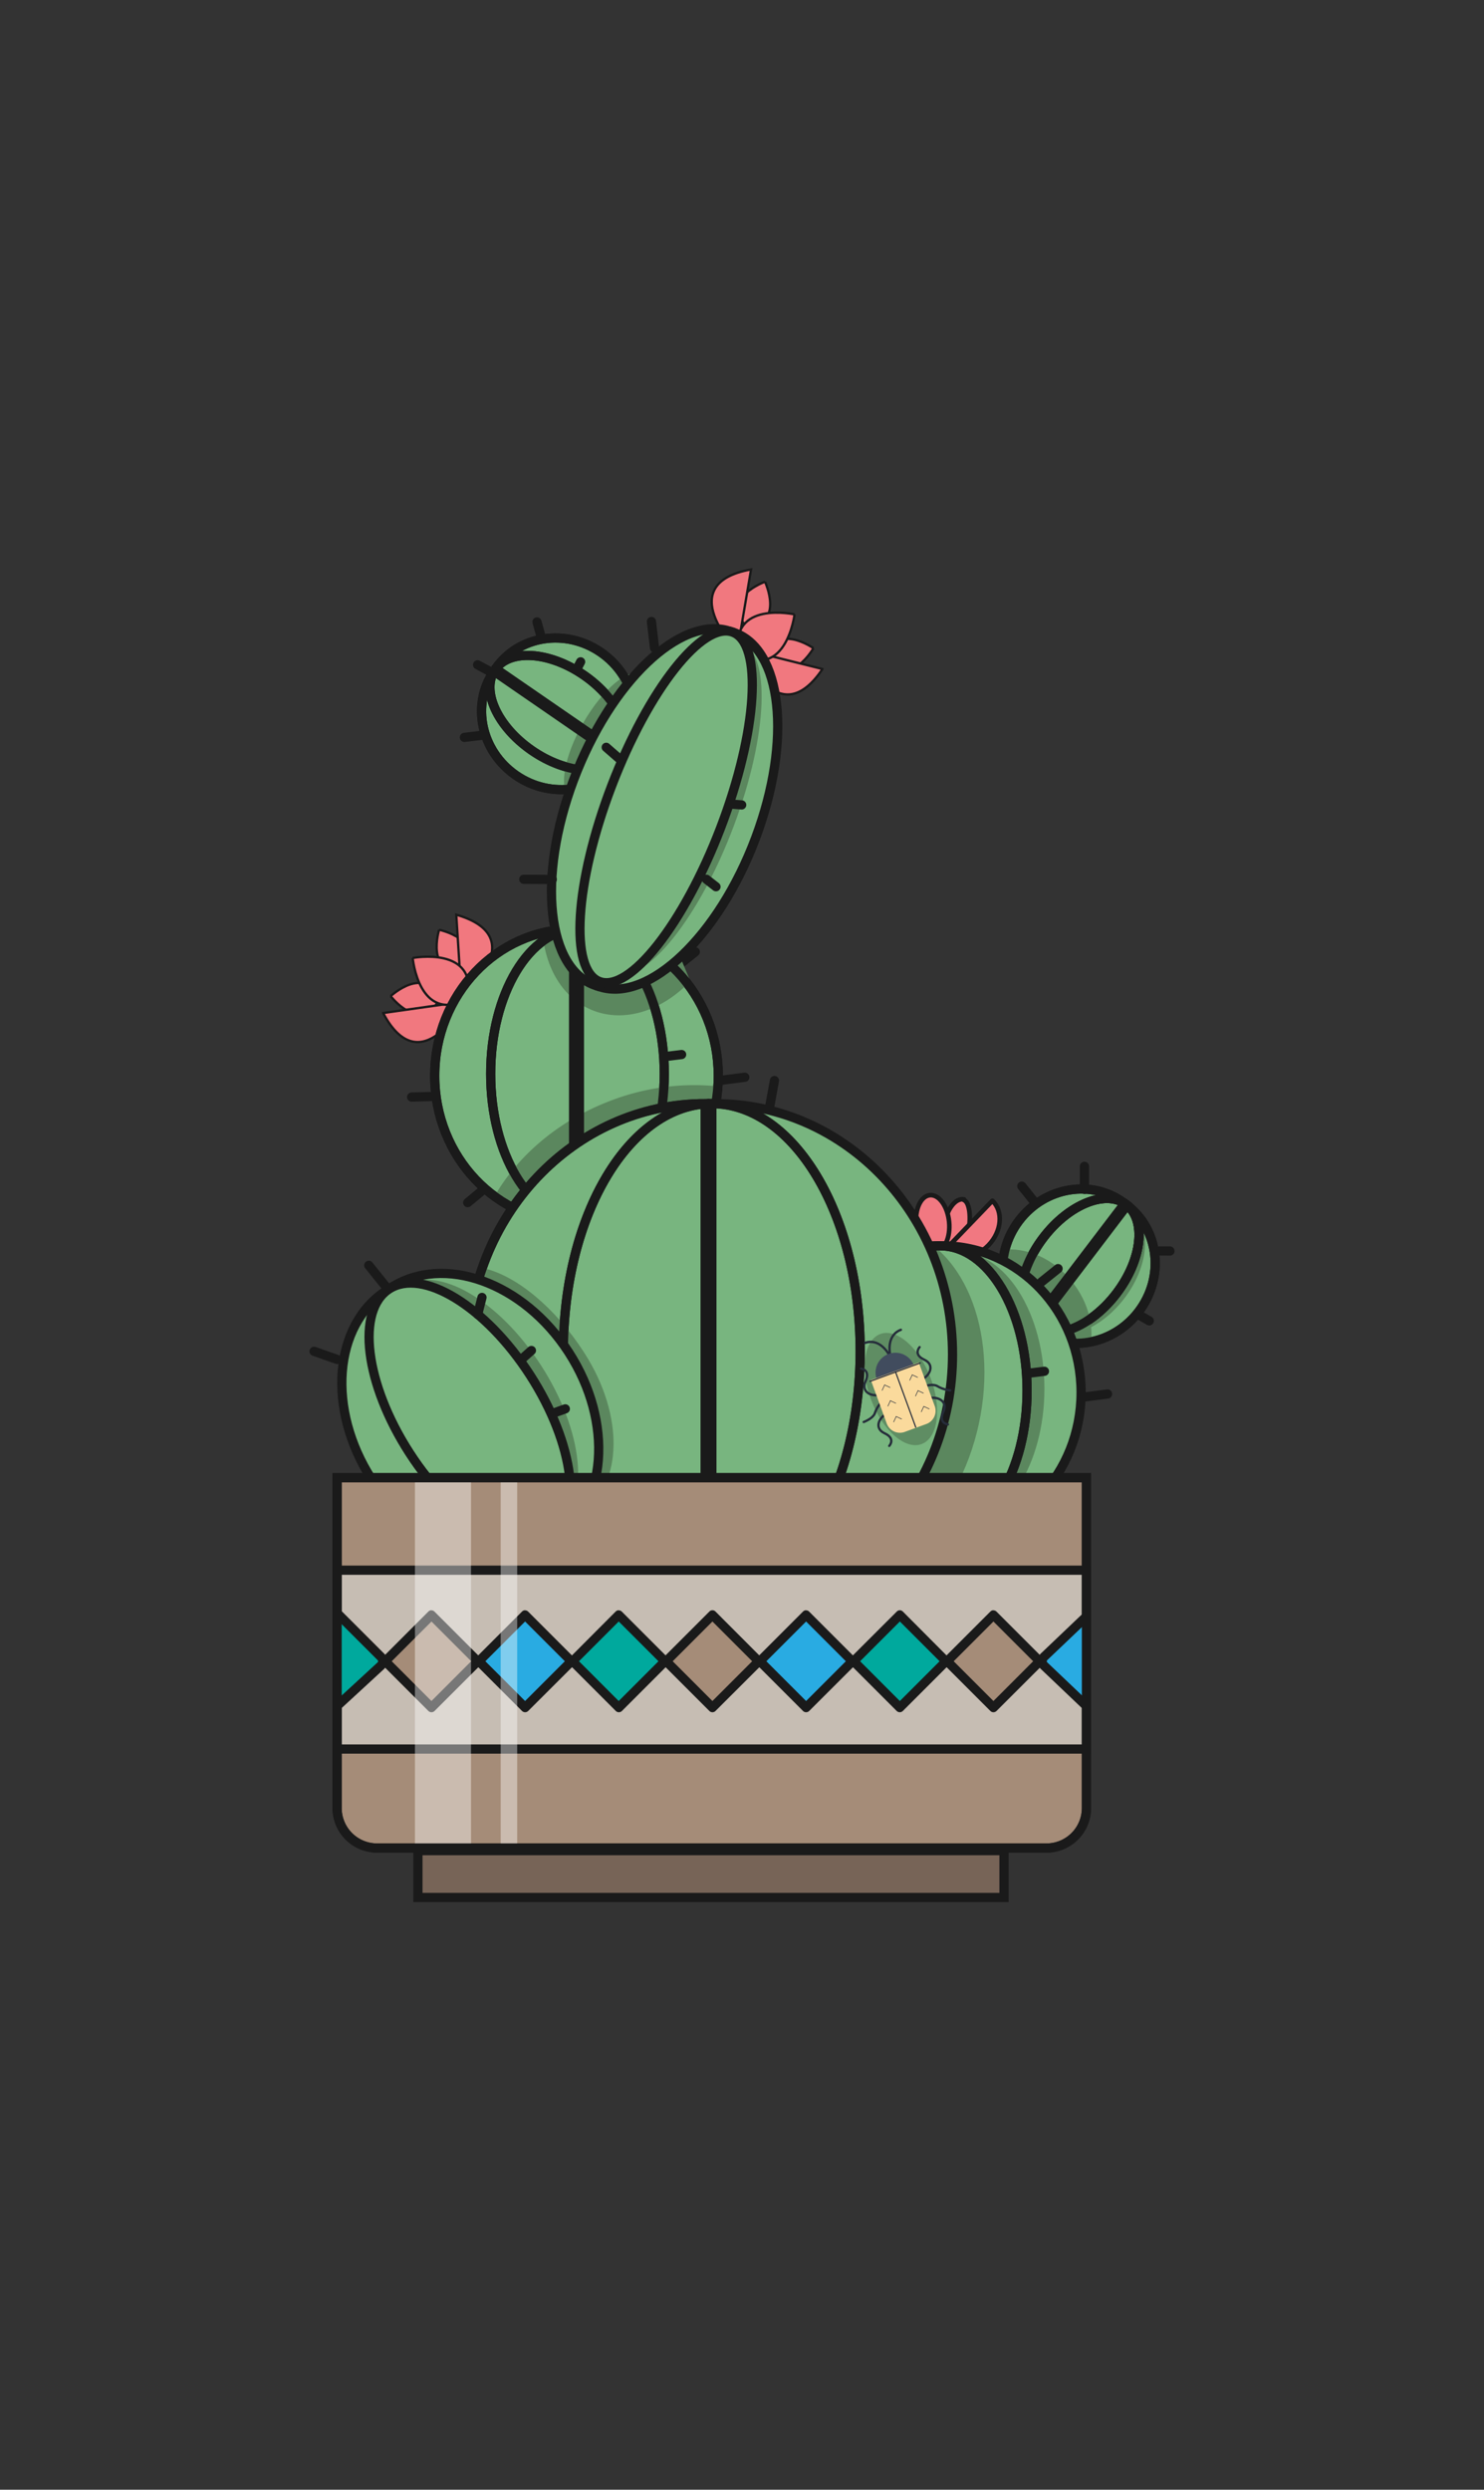 <svg xmlns="http://www.w3.org/2000/svg" viewBox="0 0 644 1080"><rect x="0" y="0" width="644" height="1080" fill="#333333" stroke="none"/><defs><style>.cls-1{isolation:isolate;}.cls-2{fill:#78b57f;}.cls-12,.cls-15,.cls-2,.cls-4,.cls-5,.cls-6,.cls-7{stroke:#1a1a1a;}.cls-19,.cls-2,.cls-22,.cls-23,.cls-24,.cls-4,.cls-5,.cls-7{stroke-miterlimit:10;}.cls-12,.cls-15,.cls-2,.cls-4,.cls-5{stroke-width:4px;}.cls-18,.cls-3{fill:#5b875e;}.cls-19,.cls-22,.cls-23,.cls-24,.cls-4,.cls-5{fill:none;}.cls-12,.cls-15,.cls-19,.cls-23,.cls-24,.cls-5{stroke-linecap:round;}.cls-6{fill:#f17881;stroke-linejoin:round;stroke-width:2px;}.cls-7{fill:#f1787f;}.cls-8{fill:#776457;}.cls-9{fill:#1a1a1a;}.cls-10{fill:#a58c78;}.cls-11{fill:#c6bdb3;}.cls-12,.cls-14{fill:#00a99d;}.cls-12,.cls-15{stroke-linejoin:bevel;}.cls-13,.cls-15{fill:#29abe2;}.cls-16{opacity:0.41;mix-blend-mode:soft-light;}.cls-17{fill:#fff;}.cls-18{opacity:0.84;}.cls-19,.cls-22,.cls-23,.cls-24{stroke:#252c3a;}.cls-20{fill:#414c5e;}.cls-21{fill:#fada9c;}.cls-22,.cls-23{stroke-width:0.5px;}.cls-24{stroke-width:0.25px;}</style></defs><title>Bgu</title><g class="cls-1"><g id="กระถาง"><path class="cls-2" d="M448.29,576.45c14,10.69,34.54,7.35,45.82-7.45s9.06-35.47-5-46.16Z"/><path class="cls-3" d="M491.16,526.05c8.77,6.68,7.33,23.31-3.21,37.14s-26.19,19.62-35,12.94"/><path class="cls-2" d="M447.23,575.64c-14-10.68-16.24-31.35-5-46.15s31.8-18.14,45.82-7.45Z"/><ellipse class="cls-2" cx="468.64" cy="549.03" rx="33.26" ry="19.95" transform="translate(-252.1 588.93) rotate(-52.69)"/><ellipse class="cls-4" cx="468.64" cy="549.03" rx="33.26" ry="19.95" transform="translate(-252.1 588.93) rotate(-52.69)"/><line class="cls-5" x1="470.61" y1="515.95" x2="470.61" y2="505.94"/><line class="cls-5" x1="449.15" y1="521.68" x2="443.42" y2="514.52"/><line class="cls-5" x1="493.76" y1="570.09" x2="498.74" y2="572.96"/><path class="cls-3" d="M437.17,542l-6.63,26.9,25.76,15.74,17.21-3c.86-8.53-2.05-18.18-8.73-26.21C457.2,546.3,446.68,541.59,437.17,542Z"/><ellipse class="cls-4" cx="468.64" cy="549.03" rx="33.26" ry="19.95" transform="translate(-252.1 588.93) rotate(-52.69)"/><path class="cls-4" d="M447.23,575.64c-14-10.68-16.24-31.35-5-46.15s31.8-18.14,45.82-7.45Z"/><path class="cls-4" d="M448.29,576.45c14,10.69,34.54,7.35,45.82-7.45s9.06-35.47-5-46.16Z"/><line class="cls-5" x1="503.27" y1="542.64" x2="507.71" y2="542.67"/><path class="cls-6" d="M418.31,520.55l.05-.27c-3.52-.75-7.28,3.9-8.4,10.39s.78,12.23,4.24,13.07l-.19,1.15c2.43.47,5.29-4.62,6.4-11.37C421.47,527.05,420.53,521.43,418.31,520.55Z"/><path class="cls-6" d="M409.78,542.56c4.84,4.66,13.44,3.58,19.2-2.41s6.52-14.63,1.68-19.29Z"/><ellipse class="cls-6" cx="404.74" cy="530.71" rx="7.18" ry="12.33" transform="translate(-50.12 42.27) rotate(-5.63)"/><path class="cls-2" d="M408.87,667.67c33.29,0,60.28-28.49,60.28-63.63s-27-63.62-60.28-63.62Z"/><path class="cls-3" d="M415.57,542.93c20.81,0,37.67,26.61,37.67,59.44s-16.86,59.44-37.67,59.44"/><path class="cls-2" d="M406.36,667.67c-33.29,0-60.27-28.49-60.27-63.63s27-63.62,60.27-63.62Z"/><ellipse class="cls-2" cx="408.04" cy="603.21" rx="37.67" ry="62.79"/><ellipse class="cls-3" cx="373.39" cy="606.59" rx="75.37" ry="52.58" transform="translate(-298.58 842.86) rotate(-77.76)"/><line class="cls-5" x1="452.01" y1="556.03" x2="459.16" y2="550.3"/><line class="cls-5" x1="376.22" y1="567.21" x2="368.69" y2="563.02"/><line class="cls-5" x1="446.54" y1="595.67" x2="453.24" y2="594.84"/><line class="cls-5" x1="469.86" y1="606.08" x2="480.63" y2="604.69"/><ellipse class="cls-4" cx="408.04" cy="603.21" rx="37.67" ry="62.79"/><path class="cls-7" d="M190.56,403.31s-6.08,19.58,10.75,18.17v0h0c9.39-14-10.76-18.16-10.76-18.16"/><path class="cls-7" d="M200.29,432.53s31.38-26-2.29-35.74a0,0,0,0,0,0,0s0,0,0,0Z"/><path class="cls-7" d="M169.53,432.09s12.42,16.32,21,1.8h0v0h0c-5.93-15.76-21-1.78-21-1.78"/><path class="cls-7" d="M201.74,434.41s-19,36-35.45,5.07h0s0-.05,0-.05Z"/><path class="cls-7" d="M179.09,415.54s2.66,28.77,23.8,17.87l0,0v0h0c4.67-23.25-23.82-17.86-23.82-17.86"/><path class="cls-2" d="M251.44,530.27c33.28,0,60.27-28.49,60.27-63.63S284.72,403,251.44,403Z"/><path class="cls-2" d="M248.92,530.27c-33.28,0-60.27-28.49-60.27-63.63s27-63.62,60.27-63.62Z"/><ellipse class="cls-2" cx="250.6" cy="465.81" rx="37.67" ry="62.79"/><line class="cls-5" x1="294.57" y1="418.63" x2="301.73" y2="412.9"/><line class="cls-5" x1="210.2" y1="515.68" x2="202.97" y2="521.68"/><line class="cls-5" x1="188.73" y1="475.61" x2="178.64" y2="475.88"/><line class="cls-5" x1="289.11" y1="458.27" x2="295.8" y2="457.44"/><line class="cls-5" x1="312.42" y1="468.68" x2="323.2" y2="467.29"/><path class="cls-3" d="M299.58,425.62,288.85,400l-40.08-5.72-13.36,10c1.18,15.59,8.84,28.7,21.51,33.88C270.92,443.91,287.32,438.42,299.58,425.62Z"/><path class="cls-3" d="M264.21,477.76c-22.53,8.74-40,24.11-50,41.84l24.5,22.12,70.13-20,4.3-35.78-3-3.94,1.17-10.79A101.31,101.31,0,0,0,264.21,477.76Z"/><path class="cls-4" d="M248.92,530.27c-33.28,0-60.27-28.49-60.27-63.63s27-63.62,60.27-63.62Z"/><ellipse class="cls-4" cx="250.6" cy="465.81" rx="37.67" ry="62.79"/><path class="cls-4" d="M251.44,530.27c33.28,0,60.27-28.49,60.27-63.63S284.72,403,251.44,403Z"/><path class="cls-2" d="M270.31,328.11c9.95-14.45,5.65-34.67-9.6-45.17s-35.68-7.3-45.62,7.14Z"/><path class="cls-2" d="M269.56,329.2c-9.95,14.45-30.37,17.65-45.62,7.15s-19.55-30.73-9.6-45.18Z"/><ellipse class="cls-2" cx="242.09" cy="309.21" rx="19.85" ry="33.08" transform="translate(-149.88 333.24) rotate(-55.45)"/><line class="cls-5" x1="234.75" y1="276.03" x2="233.03" y2="269.78"/><line class="cls-5" x1="251.66" y1="341.65" x2="252.1" y2="346.58"/><line class="cls-5" x1="209.25" y1="318.95" x2="201.54" y2="319.87"/><ellipse class="cls-3" cx="263.08" cy="319.16" rx="30.8" ry="11.45" transform="translate(-144.86 387.42) rotate(-60)"/><line class="cls-5" x1="250.32" y1="290.25" x2="251.96" y2="287.09"/><line class="cls-5" x1="212.93" y1="291.44" x2="207.26" y2="288.39"/><path class="cls-4" d="M269.56,329.2c-9.95,14.45-30.37,17.65-45.62,7.15s-19.55-30.73-9.6-45.18Z"/><path class="cls-4" d="M270.31,328.11c9.95-14.45,5.65-34.67-9.6-45.17s-35.68-7.3-45.62,7.14Z"/><ellipse class="cls-4" cx="242.09" cy="309.21" rx="19.85" ry="33.08" transform="translate(-149.88 333.24) rotate(-55.45)"/><path class="cls-7" d="M353,281.18s-16.79-11.77-20.59,4.68h0v0h0c10.44,13.21,20.59-4.7,20.59-4.7"/><path class="cls-7" d="M322.16,281.52s15.14,37.81,34.73,8.73h0a.08.08,0,0,0,0-.05Z"/><path class="cls-7" d="M332,252.36s-19.33,6.84-8.14,19.48v0h0c16.82-.84,8.12-19.49,8.12-19.49"/><path class="cls-7" d="M319.93,282.32s-28.51-29.09,6-35.3h0l0,0Z"/><path class="cls-7" d="M344.82,266.52s-28.21-6.25-24.29,17.2l0,0h0v0h0c20.71,11.55,24.28-17.23,24.28-17.23"/><path class="cls-2" d="M260.29,428.07c21.36,6.84,51.62-22,67.59-64.51s11.61-82.45-9.74-89.29Z"/><path class="cls-3" d="M321.29,278.68c13.35,4.28,12.07,39.91-2.85,79.59s-37.84,68.37-51.19,64.1"/><path class="cls-2" d="M258.68,427.56c-21.35-6.85-25.72-46.82-9.74-89.29s46.23-71.36,67.58-64.52Z"/><ellipse class="cls-2" cx="289.06" cy="349.99" rx="81.09" ry="25.34" transform="translate(-141.06 495.04) rotate(-69.08)"/><line class="cls-5" x1="263.08" y1="324.17" x2="269.72" y2="329.96"/><line class="cls-5" x1="227.3" y1="381.42" x2="239.67" y2="381.49"/><line class="cls-5" x1="284.04" y1="281.06" x2="282.7" y2="269.59"/><line class="cls-5" x1="317.19" y1="348.79" x2="321.86" y2="349.16"/><line class="cls-5" x1="306.57" y1="381.42" x2="310.71" y2="384.65"/><path class="cls-3" d="M321.76,483c35.58,0,64.41,45.49,64.41,101.61s-28.83,101.62-64.41,101.62"/><path class="cls-3" d="M310.31,481.6c4.75,0,8.59,41.66,8.59,93s-3.84,93-8.59,93"/><line class="cls-5" x1="333.21" y1="484.47" x2="336.08" y2="468.72"/><line class="cls-5" x1="363.27" y1="528.84" x2="374.72" y2="520.25"/><line class="cls-5" x1="254.5" y1="524.54" x2="241.61" y2="517.39"/><line class="cls-5" x1="374.72" y1="573.2" x2="386.17" y2="571.77"/><line class="cls-5" x1="370.55" y1="618.04" x2="383.31" y2="620.44"/><path class="cls-2" d="M310.31,696.29c56.92,0,103.05-48.7,103.05-108.77s-46.13-108.78-103-108.78Z"/><path class="cls-2" d="M306,696.29c-56.91,0-103-48.7-103-108.77s46.14-108.78,103-108.78Z"/><path class="cls-2" d="M308.88,693.43c35.57,0,64.41-48.06,64.41-107.34s-28.84-107.35-64.41-107.35Z"/><path class="cls-2" d="M308.88,693.43c-35.57,0-64.4-48.06-64.4-107.34s28.83-107.35,64.4-107.35Z"/><path class="cls-3" d="M210.59,550.31c13.77,3.43,30.25,16.8,42.83,36.29,18.31,28.34,15.52,57.43,1.08,66.75L205.32,569.5"/><path class="cls-4" d="M308.88,693.43c-35.57,0-64.4-48.06-64.4-107.34s28.83-107.35,64.4-107.35Z"/><path class="cls-4" d="M306,696.29c-56.91,0-103-48.7-103-108.77s46.14-108.78,103-108.78Z"/><path class="cls-4" d="M308.88,693.43c35.57,0,64.41-48.06,64.41-107.34s-28.84-107.35-64.41-107.35Z"/><path class="cls-2" d="M240.42,668.6c23.11-14.93,26-51.62,6.37-82s-54.21-42.84-77.32-27.91Z"/><path class="cls-3" d="M175.52,557.89c14.44-9.33,41,6.09,59.29,34.43s21.44,58.89,7,68.21"/><path class="cls-2" d="M238.68,669.72c-23.11,14.93-57.73,2.43-77.32-27.91s-16.75-67,6.36-82Z"/><ellipse class="cls-2" cx="203.9" cy="613.31" rx="31.13" ry="64.53" transform="translate(-300.12 208.72) rotate(-32.85)"/><line class="cls-5" x1="167.75" y1="558.48" x2="160.03" y2="548.87"/><line class="cls-5" x1="207.31" y1="570.14" x2="209.16" y2="562.8"/><line class="cls-5" x1="146.3" y1="589.7" x2="136.29" y2="586.18"/><line class="cls-5" x1="226.43" y1="589.54" x2="230.61" y2="585.82"/><line class="cls-5" x1="239.36" y1="613.28" x2="245.32" y2="611.14"/><rect class="cls-8" x="181.36" y="802.77" width="254.34" height="20.33"/><path class="cls-9" d="M433.7,804.77V821.1H183.36V804.77H433.7m4-4H179.36V825.1H437.7V800.77Z"/><path class="cls-10" d="M163.62,801.63a17.35,17.35,0,0,1-17.33-17.33V641H471.48V784.3a17.35,17.35,0,0,1-17.34,17.33Z"/><path class="cls-9" d="M469.48,643V784.3a15.36,15.36,0,0,1-15.34,15.34H163.62a15.35,15.35,0,0,1-15.33-15.34V643H469.48m4-4H144.29V784.3a19.34,19.34,0,0,0,19.33,19.34H454.14a19.34,19.34,0,0,0,19.34-19.34V639Z"/><rect class="cls-11" x="146.29" y="681.12" width="325.19" height="77.58"/><path class="cls-9" d="M469.48,683.12V756.7H148.29V683.12H469.48m4-4H144.29V760.7H473.48V679.12Z"/><rect class="cls-10" x="173.03" y="706.43" width="28.39" height="28.39" transform="translate(-454.72 343.46) rotate(-45)"/><path class="cls-9" d="M188.72,701.88h0m-1.49,1.5,17.24,17.24-17.24,17.25L170,720.62l17.25-17.24m0-4.88a1.89,1.89,0,0,0-1.34.56l-20.23,20.23a1.88,1.88,0,0,0,0,2.67l20.23,20.23a1.9,1.9,0,0,0,2.67,0L208.79,722a1.88,1.88,0,0,0,0-2.67l-20.23-20.23a1.88,1.88,0,0,0-1.33-.56Z"/><path class="cls-12" d="M147.15,700.59l18.13,18.12a2.69,2.69,0,0,1,0,3.82l-18.13,16.7"/><rect class="cls-13" x="213.68" y="706.43" width="28.39" height="28.39" transform="translate(-442.81 372.2) rotate(-45)"/><path class="cls-9" d="M229.37,701.88h0m-1.5,1.5,17.25,17.24-17.25,17.25-17.24-17.25,17.24-17.24m0-4.88a1.88,1.88,0,0,0-1.33.56l-20.23,20.23a1.88,1.88,0,0,0,0,2.67l20.23,20.23a1.9,1.9,0,0,0,2.67,0L249.44,722a1.88,1.88,0,0,0,0-2.67l-20.23-20.23a1.89,1.89,0,0,0-1.34-.56Z"/><rect class="cls-14" x="254.33" y="706.43" width="28.39" height="28.39" transform="translate(-430.91 400.94) rotate(-45)"/><path class="cls-9" d="M270,701.88h0m-1.5,1.5,17.25,17.24-17.25,17.25-17.24-17.25,17.24-17.24m0-4.88a1.88,1.88,0,0,0-1.33.56L247,719.29a1.88,1.88,0,0,0,0,2.67l20.23,20.23a1.87,1.87,0,0,0,1.33.55,1.89,1.89,0,0,0,1.34-.55L290.09,722a1.88,1.88,0,0,0,0-2.67l-20.23-20.23a1.9,1.9,0,0,0-1.34-.56Z"/><rect class="cls-10" x="294.98" y="706.43" width="28.39" height="28.39" transform="translate(-419 429.67) rotate(-45)"/><path class="cls-9" d="M310.66,701.88h0m-1.49,1.5,17.24,17.24-17.24,17.25-17.24-17.25,17.24-17.24m0-4.88a1.86,1.86,0,0,0-1.33.56L287.6,719.29a1.9,1.9,0,0,0,0,2.67l20.24,20.23a1.88,1.88,0,0,0,2.66,0L330.74,722a1.9,1.9,0,0,0,0-2.67L310.5,699.06a1.88,1.88,0,0,0-1.33-.56Z"/><rect class="cls-13" x="335.62" y="706.43" width="28.39" height="28.39" transform="translate(-407.09 458.41) rotate(-45)"/><path class="cls-9" d="M351.31,701.88h0m-1.49,1.5,17.24,17.24-17.24,17.25-17.25-17.25,17.25-17.24m0-4.88a1.89,1.89,0,0,0-1.34.56l-20.23,20.23a1.88,1.88,0,0,0,0,2.67l20.23,20.23a1.9,1.9,0,0,0,2.67,0L371.38,722a1.88,1.88,0,0,0,0-2.67l-20.23-20.23a1.88,1.88,0,0,0-1.33-.56Z"/><rect class="cls-14" x="376.27" y="706.43" width="28.39" height="28.39" transform="translate(-395.19 487.17) rotate(-45)"/><path class="cls-9" d="M392,701.88h0m-1.5,1.5,17.25,17.24-17.25,17.25-17.24-17.25,17.24-17.24m0-4.88a1.88,1.88,0,0,0-1.33.56L368.9,719.29a1.88,1.88,0,0,0,0,2.67l20.23,20.23a1.9,1.9,0,0,0,2.67,0L412,722a1.88,1.88,0,0,0,0-2.67L391.8,699.06a1.89,1.89,0,0,0-1.34-.56Z"/><rect class="cls-10" x="416.92" y="706.43" width="28.39" height="28.39" transform="translate(-383.28 515.89) rotate(-45)"/><path class="cls-9" d="M432.61,701.88h0m-1.5,1.5,17.24,17.24-17.24,17.25-17.24-17.25,17.24-17.24m0-4.88a1.88,1.88,0,0,0-1.33.56l-20.23,20.23a1.88,1.88,0,0,0,0,2.67l20.23,20.23a1.87,1.87,0,0,0,1.33.55,1.89,1.89,0,0,0,1.34-.55L452.68,722a1.9,1.9,0,0,0,0-2.67l-20.23-20.23a1.9,1.9,0,0,0-1.34-.56Z"/><path class="cls-15" d="M470.61,739.23l-17.55-16.7a2.69,2.69,0,0,1,0-3.82L470.61,702"/><g class="cls-16"><rect class="cls-17" x="180.07" y="641.9" width="24.33" height="158.87"/></g><g class="cls-16"><rect class="cls-17" x="217.28" y="641.9" width="7.16" height="158.87"/></g><path class="cls-9" d="M469.48,643V784.3a15.36,15.36,0,0,1-15.34,15.34H163.62a15.35,15.35,0,0,1-15.33-15.34V643H469.48m4-4H144.29V784.3a19.34,19.34,0,0,0,19.33,19.34H454.14a19.34,19.34,0,0,0,19.34-19.34V639Z"/></g><g id="Bug"><ellipse class="cls-18" cx="391" cy="602.5" rx="13.75" ry="25.5" transform="translate(-187.53 176.84) rotate(-20.67)"/><path class="cls-19" d="M386.19,587.11s-1.59-7.94,4.77-10.27"/><path class="cls-19" d="M385.61,587.32s-3.9-7.1-10.26-4.77"/><circle class="cls-20" cx="388.57" cy="595.41" r="8.62"/><path class="cls-19" d="M373.63,593.67s4.3.48,2,5.45,3.11,7.1,7,5.69"/><path class="cls-19" d="M385.9,627.21s3-3.15-2-5.46-2.21-7.43,1.65-8.84"/><path class="cls-19" d="M399.09,584.35s-3,3.15,2,5.46,2.21,7.43-1.65,8.84"/><path class="cls-19" d="M412.37,603.1a13.25,13.25,0,0,1-5.41-1.71c-2.11-1.44-6.33.1-6.33.1"/><path class="cls-19" d="M382.71,608.05a13.26,13.26,0,0,0-3,4.79c-.69,2.47-4.9,4-4.9,4"/><path class="cls-19" d="M411.36,617.89s-4.3-.48-2-5.45-3.11-7.1-7-5.69"/><path class="cls-21" d="M381.77,594h22.17a0,0,0,0,1,0,0v20.09a6.08,6.08,0,0,1-6.08,6.08h-10a6.08,6.08,0,0,1-6.08-6.08V594a0,0,0,0,1,0,0Z" transform="translate(-184.67 171.93) rotate(-20.09)"/><line class="cls-22" x1="377.34" y1="599.29" x2="399.59" y2="591.15"/><line class="cls-23" x1="388.64" y1="595.15" x2="397.4" y2="619.12"/><line class="cls-24" x1="383.9" y1="600.77" x2="382.81" y2="603.11"/><line class="cls-24" x1="386.24" y1="601.85" x2="383.9" y2="600.77"/><line class="cls-24" x1="386.4" y1="607.62" x2="385.32" y2="609.95"/><line class="cls-24" x1="388.74" y1="608.7" x2="386.4" y2="607.62"/><line class="cls-24" x1="388.91" y1="614.46" x2="387.82" y2="616.8"/><line class="cls-24" x1="391.25" y1="615.55" x2="388.91" y2="614.46"/><line class="cls-24" x1="395.88" y1="596.39" x2="394.79" y2="598.72"/><line class="cls-24" x1="398.22" y1="597.47" x2="395.88" y2="596.39"/><line class="cls-24" x1="398.38" y1="603.23" x2="397.3" y2="605.57"/><line class="cls-24" x1="400.72" y1="604.32" x2="398.38" y2="603.23"/><line class="cls-24" x1="400.89" y1="610.08" x2="399.8" y2="612.42"/><line class="cls-24" x1="403.23" y1="611.16" x2="400.89" y2="610.08"/></g></g></svg>
